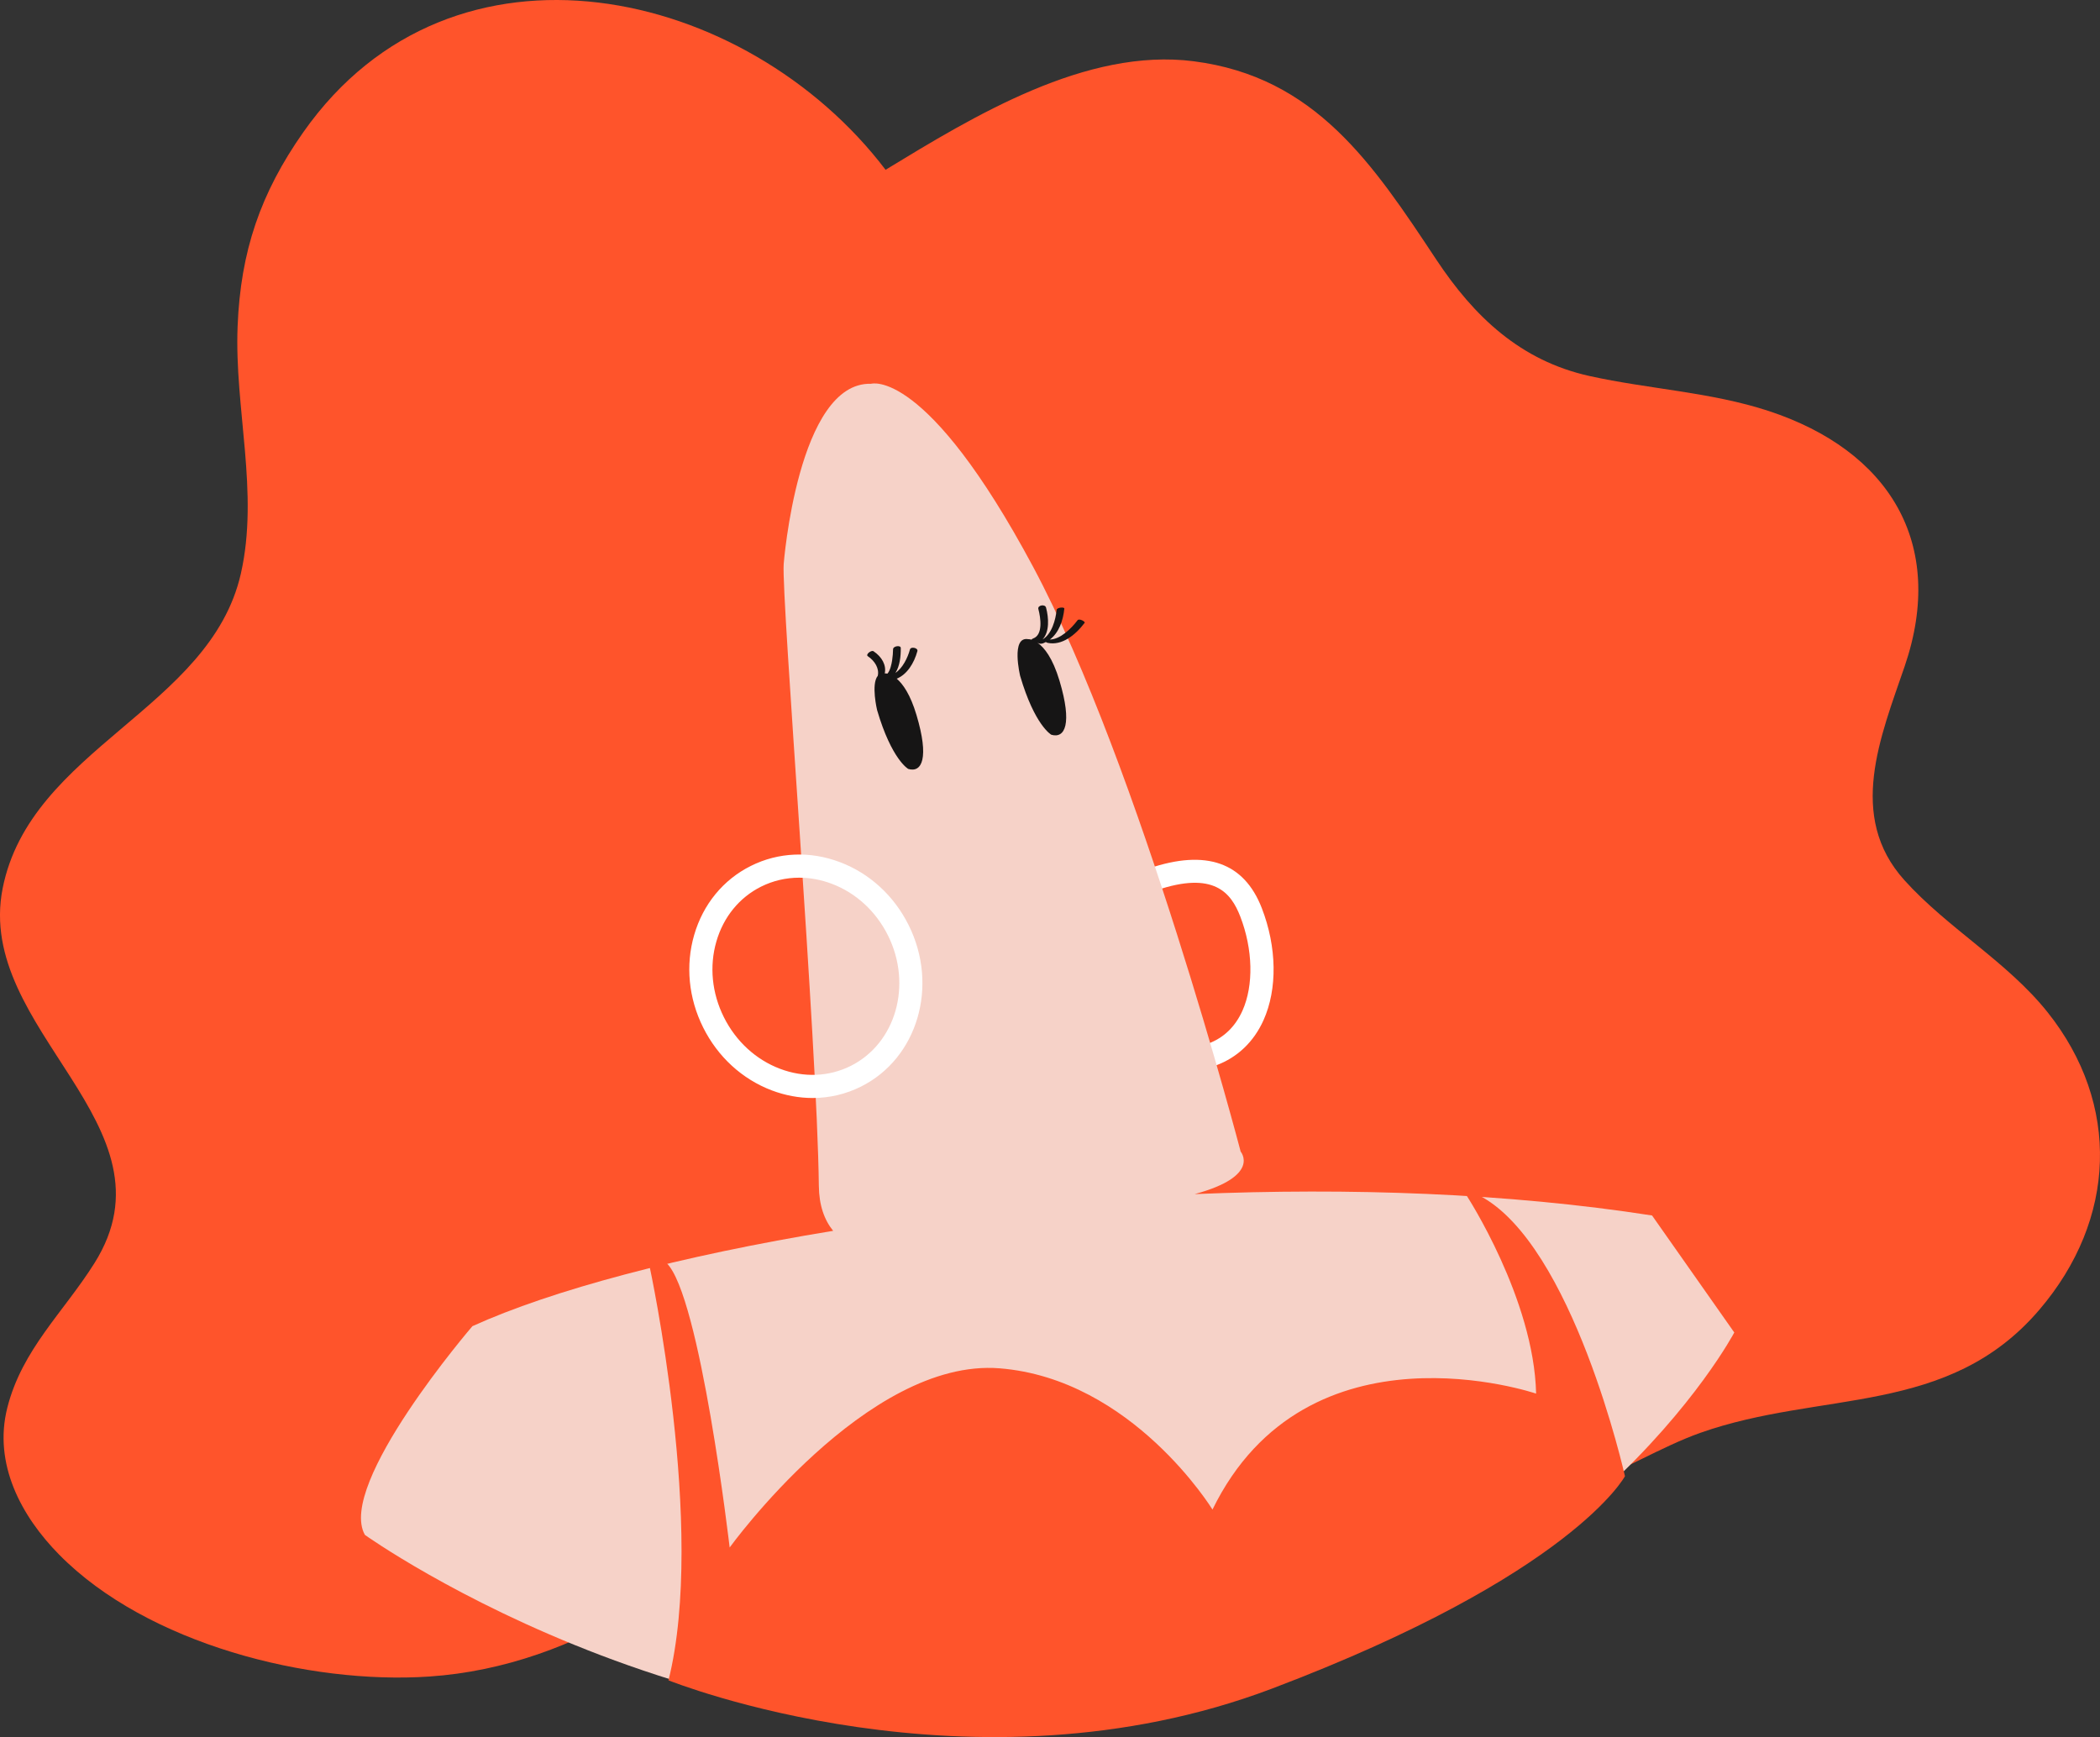 <svg version="1.1" id="图层_1" x="0px" y="0px" width="170.164px" height="140.767px" viewBox="0 0 170.164 140.767" enable-background="new 0 0 170.164 140.767" xml:space="preserve" xmlns="http://www.w3.org/2000/svg" xmlns:xlink="http://www.w3.org/1999/xlink" xmlns:xml="http://www.w3.org/XML/1998/namespace">
  <rect x="0" y="0" width="170.164" height="140.767" fill="#333333" stroke="none"/>
  <path fill="#FF542B" d="M165.918,82.03c-3.26-4.093-8.085-6.801-11.601-10.7c-4.671-5.18-1.925-11.644,0.02-17.338
	c3.416-10.009-1.315-17.492-11.015-20.685c-4.682-1.54-9.736-1.774-14.532-2.838c-5.594-1.241-9.348-4.817-12.407-9.433
	c-5.128-7.738-9.774-14.803-19.656-16.071c-8.726-1.12-17.813,4.444-24.969,8.794C60.474-1.081,36.7-6.517,24.59,10.695
	c-3.492,4.965-5.097,9.682-5.337,15.76c-0.263,6.658,1.759,13.465,0.262,20.04c-2.498,10.961-17.056,14.161-19.301,25.5
	c-2.275,11.485,14.47,19.187,7.441,30.363c-2.509,3.991-5.872,6.997-7.064,11.726c-1.143,4.531,1.118,8.768,4.201,11.896
	c7.134,7.243,20.217,10.541,29.998,9.879c12.14-0.82,22.71-8.426,30.415-17.355c0.03-0.035,0.048-0.072,0.076-0.107
	c0.031-0.023,0.063-0.037,0.095-0.063c7.168-5.824,14.973-8.999,24.241-9.329c5.062-0.181,8.692,1.655,12.974,4.092
	c3.991,2.271,8.217,4.082,12.13,6.492c0.206,0.126,0.408,0.21,0.609,0.274c0.135,0.072,0.272,0.143,0.43,0.197
	c2.332,0.809,4.578,1.541,7.063,1.686c1.805,0.105,3.529-0.549,5.169-1.295c3.381-1.174,6.63-3.224,9.797-4.343
	c9.807-3.466,20.047-1.304,27.449-9.956C171.514,98.816,171.849,89.474,165.918,82.03z" class="color c1"/>
  <g>
    <path fill="#FFFFFF" d="M98.547,86.33c1.721-0.639,3.047-1.903,3.835-3.655c1.138-2.53,1.086-5.927-0.139-9.087
		c-1.437-3.706-4.514-4.787-9.149-3.212l0.604,1.772c4.657-1.581,6.05,0.183,6.8,2.117c1.03,2.661,1.099,5.59,0.176,7.643
		c-0.586,1.301-1.521,2.198-2.779,2.666L98.547,86.33z" class="color c2"/>
  </g>
  <path fill="#F6D2C8" d="M133.867,98.498c-11.731-1.825-24.566-2.255-37.063-1.733c5.414-1.466,3.728-3.444,3.728-3.444
	s-8.166-31.228-16.829-47.408c-8.662-16.18-13.119-14.813-13.119-14.813c-5.928-0.174-7.081,14.604-7.081,14.604
	c-0.196,2.723,2.713,38.684,2.849,50.402c0.018,1.568,0.441,2.75,1.158,3.635c-12.37,2.026-22.808,4.808-29.229,7.726
	c0,0-11.02,12.813-8.713,16.914c0,0,29.727,21.27,64.066,14.35c34.34-6.918,46.896-30.751,46.896-30.751L133.867,98.498z" class="color c3"/>
  <path fill="#161515" d="M72.662,54.998c0.819-0.331,1.404-1.236,1.675-2.236c0.07-0.259-0.531-0.395-0.604-0.129
	c-0.181,0.67-0.593,1.513-1.176,1.895c0.357-0.551,0.442-1.351,0.433-2.021c-0.004-0.244-0.629-0.162-0.625,0.114
	c0.003,0.195-0.031,0.621-0.075,0.891c-0.049,0.297-0.144,0.813-0.383,1.078c-0.109-0.023-0.176-0.02-0.176-0.02
	c-0.015-0.002-0.025,0-0.039-0.002c0.144-0.658-0.229-1.343-0.912-1.794c-0.176-0.116-0.672,0.265-0.456,0.407
	c0.566,0.375,0.938,0.998,0.802,1.585c-0.559,0.679-0.054,2.778-0.054,2.778c1.18,4.024,2.525,4.768,2.525,4.768
	c1.112,0.328,1.709-0.881,0.667-4.369C73.762,56.261,73.156,55.421,72.662,54.998z" class="color c4"/>
  <path fill="#161515" d="M84.488,52.142c0.092-0.029,0.172-0.074,0.255-0.115c0.047,0.031,0.1,0.057,0.154,0.068
	c1.141,0.24,2.238-0.619,2.992-1.624c0.072-0.096-0.444-0.382-0.573-0.21c-0.517,0.688-1.415,1.555-2.243,1.564
	c0.73-0.549,1.078-1.549,1.17-2.511c0.013-0.133-0.604-0.101-0.625,0.114c-0.074,0.783-0.396,1.967-1.139,2.389
	c0.571-0.611,0.507-1.743,0.283-2.58c-0.082-0.309-0.705-0.191-0.623,0.115c0.19,0.712,0.392,2.094-0.418,2.385
	c-0.072,0.025-0.113,0.063-0.141,0.1c-0.161-0.047-0.259-0.039-0.259-0.039c-1.438-0.259-0.658,2.975-0.658,2.975
	c1.18,4.023,2.524,4.767,2.524,4.767c1.113,0.329,1.709-0.881,0.668-4.368c-0.56-1.873-1.247-2.702-1.766-3.073
	c0.005-0.002,0.009-0.005,0.014-0.007C84.159,52.155,84.34,52.191,84.488,52.142z" class="color c4"/>
  <g>
    <path fill="#FFFFFF" d="M65.848,88.978c1.354,0,2.686-0.309,3.917-0.924c4.59-2.291,6.32-8.164,3.859-13.095
		c-1.186-2.376-3.159-4.185-5.558-5.093c-2.425-0.918-4.992-0.812-7.227,0.306c-2.235,1.115-3.865,3.102-4.589,5.591
		c-0.715,2.463-0.457,5.127,0.729,7.503s3.16,4.186,5.559,5.095C63.627,88.773,64.746,88.978,65.848,88.978z M64.759,71.124
		c0.88,0,1.771,0.164,2.644,0.495c1.956,0.74,3.57,2.224,4.546,4.178c2,4.005,0.645,8.753-3.02,10.583
		c-1.763,0.878-3.797,0.961-5.727,0.229c-1.956-0.741-3.57-2.226-4.546-4.179l0,0c-0.975-1.952-1.189-4.136-0.605-6.145
		c0.575-1.981,1.862-3.558,3.625-4.438C62.643,71.367,63.691,71.124,64.759,71.124z" class="color c2"/>
  </g>
  <path fill="#FF542B" d="M52.63,102.597c0,0,4.613,21.27,1.538,33.57c0,0,24.575,9.891,48.92,0.665
	c24.346-9.226,28.583-17.208,28.583-17.208s-4.212-18.82-11.814-22.75h-1.024c0,0,5.467,8.371,5.638,16.059
	c0,0-18.535-6.321-26.224,9.396c0,0-6.492-10.592-17.256-11.446c-10.763-0.854-21.867,14.521-21.867,14.521
	s-2.392-20.501-5.126-23.063L52.63,102.597z" class="color c1"/>
</svg>